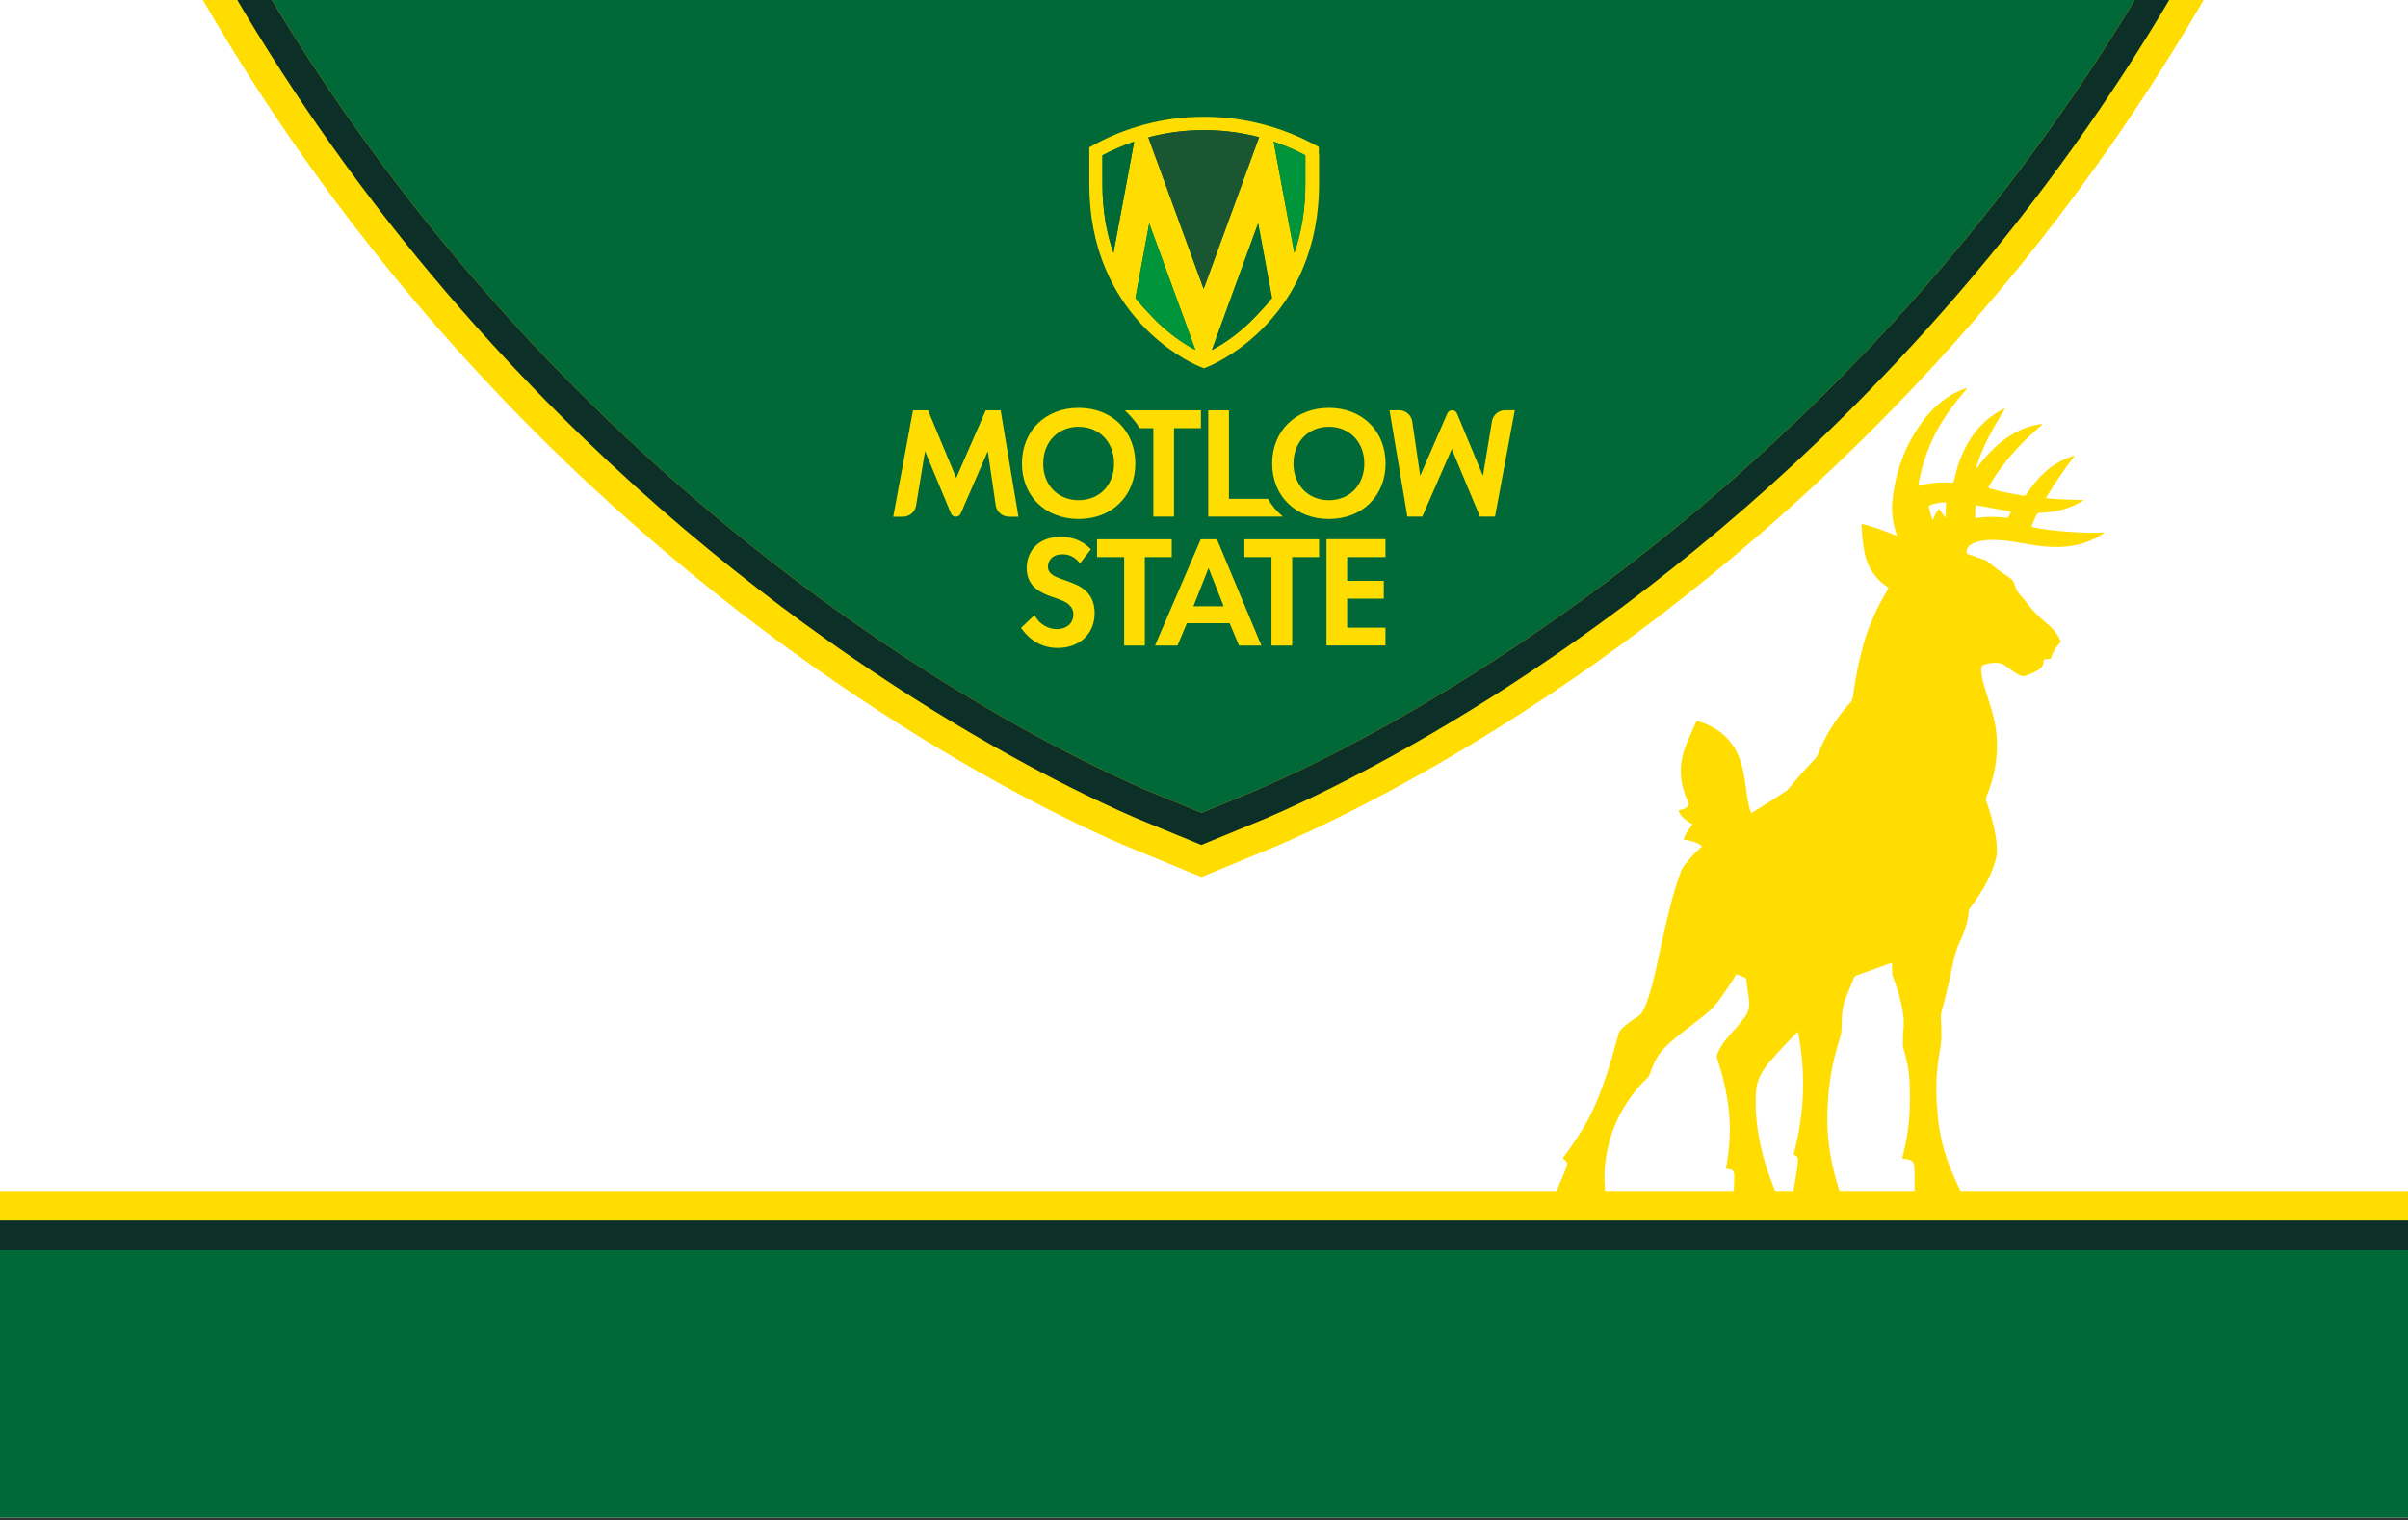 <svg width="320" height="202" viewBox="0 0 320 202" fill="none" xmlns="http://www.w3.org/2000/svg">
<rect x="0" y="0" width="320" height="202" fill="#333333" stroke="none"/>
<g clip-path="url(#clip0_2084_9796)">
<path d="M320 0H0V201.657H320V0Z" fill="white"/>
<path d="M-5.759 216.029V162.196H326.298V216.029H-5.759ZM150.927 108.692C140.408 104.155 103.498 86.456 67.548 48.047C45.181 24.155 27.39 -3.287 14.688 -33.531C-0.96 -70.756 -8.889 -112.321 -8.889 -157.055L-8.678 -211.545L-6.706 -212.676C44.05 -241.696 101.578 -257.068 159.645 -257.107H159.869C218.291 -257.107 275.858 -241.999 326.364 -213.425L328.665 -212.124L328.876 -157.028C328.876 -112.321 320.907 -70.782 305.194 -33.544C292.439 -3.314 274.569 24.142 252.11 48.034C216.016 86.417 178.935 104.142 168.429 108.652L159.645 112.268L150.914 108.679L150.927 108.692Z" fill="#006937"/>
<path d="M159.882 -253.149C216.423 -253.149 273.57 -238.764 324.431 -209.98L324.747 -209.809L324.786 -198.895L324.944 -157.002C324.944 -112.847 317.081 -71.821 301.578 -35.069C288.994 -5.273 271.4 21.788 249.257 45.339C213.754 83.103 177.436 100.513 166.89 105.036L159.671 108.008L152.439 105.036C141.946 100.513 105.799 83.116 70.441 45.339C48.376 21.802 30.848 -5.26 18.33 -35.056C2.88 -71.808 -4.944 -112.82 -4.944 -157.055L-4.786 -198.882L-4.747 -209.244C46.364 -238.475 102.696 -253.11 159.645 -253.149C159.724 -253.149 159.79 -253.149 159.869 -253.149M322.354 166.141V212.084H-1.815V166.141H322.354ZM159.882 -261.039H159.645C100.894 -260.999 42.696 -245.457 -8.652 -216.095L-12.61 -213.833V-209.283L-12.663 -198.922L-12.82 -157.094C-12.82 -111.808 -4.786 -69.73 11.072 -32.005C23.932 -1.328 41.972 26.509 64.668 50.743C101.144 89.704 138.672 107.705 149.297 112.281L149.362 112.308L149.428 112.334L156.66 115.306L159.658 116.542L162.656 115.306L169.875 112.334L169.928 112.308L169.98 112.281C180.657 107.692 218.37 89.678 254.977 50.73C277.765 26.496 295.884 -1.354 308.823 -32.018C324.747 -69.744 332.821 -111.795 332.821 -157.015L332.663 -198.948L332.623 -209.862V-214.438L328.626 -216.7L328.31 -216.87C277.226 -245.786 218.974 -261.065 159.869 -261.065L159.882 -261.039ZM330.243 158.251H-9.704V219.974H330.243V158.251Z" fill="#FFDD00"/>
<path d="M159.882 -253.149C216.423 -253.149 273.57 -238.764 324.431 -209.98L324.747 -209.809L324.786 -198.895L324.944 -157.002C324.944 -112.847 317.081 -71.821 301.578 -35.069C288.994 -5.273 271.4 21.788 249.257 45.339C213.754 83.103 177.436 100.513 166.89 105.036L159.671 108.008L152.439 105.036C141.946 100.513 105.799 83.116 70.441 45.339C48.376 21.802 30.848 -5.26 18.33 -35.056C2.88 -71.808 -4.944 -112.82 -4.944 -157.055L-4.786 -198.882L-4.747 -209.244C46.364 -238.475 102.696 -253.11 159.645 -253.149C159.724 -253.149 159.79 -253.149 159.869 -253.149M322.354 166.141V212.084H-1.815V166.141H322.354ZM159.882 -257.094H159.658C101.591 -257.055 44.063 -241.696 -6.693 -212.663L-8.665 -211.532V-209.257L-8.718 -198.895L-8.876 -157.068C-8.889 -112.321 -0.96 -70.756 14.688 -33.531C27.39 -3.287 45.181 24.155 67.548 48.047C103.498 86.456 140.408 104.155 150.861 108.665H150.888L150.914 108.692L158.146 111.663L159.645 112.281L161.144 111.663L168.363 108.692C178.922 104.155 216.016 86.43 252.097 48.047C274.569 24.155 292.426 -3.3 305.181 -33.531C320.894 -70.769 328.863 -112.308 328.863 -156.989L328.705 -198.895L328.665 -209.809V-212.097L326.667 -213.228L326.351 -213.399C275.858 -241.972 218.277 -257.081 159.855 -257.081L159.882 -257.094ZM326.298 162.196H-5.759V216.029H326.298V162.196Z" fill="#0C3027"/>
<path d="M175.253 20.539V19.527L175.227 19.514C170.506 16.844 165.22 15.516 159.974 15.516C154.701 15.516 149.494 16.87 144.76 19.579V20.539V24.405C144.747 28.494 145.47 32.294 146.903 35.7C148.061 38.462 149.691 40.96 151.729 43.143C155.003 46.64 158.343 48.245 159.316 48.665L159.987 48.941L160.658 48.665C161.631 48.245 164.997 46.64 168.284 43.143C170.335 40.96 171.966 38.462 173.123 35.7C174.556 32.294 175.293 28.508 175.293 24.418V20.539H175.253ZM150.375 20.684L147.968 33.609C146.995 30.796 146.496 27.719 146.496 24.418V20.631C147.863 19.921 149.283 19.316 150.717 18.817L150.375 20.671V20.684ZM152.952 41.933C152.413 41.354 151.519 40.447 150.888 39.592L152.518 30.782L152.636 30.125L152.715 29.691L158.856 46.509C157.462 45.773 155.187 44.339 152.939 41.933H152.952ZM159.947 38.37L152.597 18.251C154.99 17.62 157.475 17.291 159.961 17.291H159.974C162.459 17.291 164.931 17.607 167.324 18.225L159.961 38.37H159.947ZM166.956 41.933C164.707 44.326 162.42 45.773 161.039 46.509L167.18 29.691L167.258 30.125L167.377 30.782L169.007 39.592C168.376 40.447 167.482 41.367 166.943 41.933H166.956ZM172.005 33.596L169.599 20.671L169.257 18.817C170.704 19.303 172.11 19.908 173.465 20.631V24.418C173.478 27.706 172.978 30.796 172.005 33.609V33.596Z" fill="#FFDD00"/>
<path d="M143.524 74.872C142.696 73.767 141.723 73.662 141.21 73.662C139.724 73.662 139.264 74.596 139.264 75.319C139.264 75.661 139.369 75.976 139.711 76.266C140.053 76.581 140.513 76.752 141.407 77.068C142.512 77.449 143.55 77.83 144.26 78.488C144.892 79.053 145.47 80.013 145.47 81.46C145.47 84.208 143.485 86.101 140.552 86.101C137.949 86.101 136.423 84.51 135.687 83.432L137.489 81.723C138.172 83.103 139.461 83.603 140.46 83.603C141.709 83.603 142.643 82.84 142.643 81.657C142.643 81.144 142.472 80.75 142.091 80.381C141.565 79.895 140.71 79.619 139.908 79.343C139.172 79.093 138.278 78.751 137.554 78.12C137.094 77.712 136.437 76.936 136.437 75.49C136.437 73.412 137.83 71.335 140.973 71.335C141.867 71.335 143.537 71.506 144.97 72.992L143.524 74.872Z" fill="#FFDD00"/>
<path d="M163.419 82.814H157.725L156.476 85.786H153.491L159.566 71.663H161.723L167.627 85.786H164.655L163.406 82.814H163.419ZM162.617 80.565L160.605 75.477L158.593 80.565H162.617Z" fill="#FFDD00"/>
<path d="M184.116 74.03H179.027V77.186H183.892V79.553H179.027V83.406H184.116V85.773H176.279V71.65H184.116V74.017V74.03Z" fill="#FFDD00"/>
<path d="M152.137 74.03V85.786H149.389V74.03H145.786V71.663H155.713V74.03H152.137Z" fill="#FFDD00"/>
<path d="M171.716 74.03V85.786H168.968V74.03H165.365V71.663H175.293V74.03H171.716Z" fill="#FFDD00"/>
<path d="M143.34 54.201C138.895 54.201 135.805 57.291 135.805 61.591C135.805 65.891 138.895 68.968 143.34 68.968C147.784 68.968 150.874 65.891 150.874 61.591C150.874 57.291 147.784 54.201 143.34 54.201ZM143.34 66.469C140.592 66.469 138.633 64.458 138.633 61.604C138.633 58.751 140.579 56.713 143.34 56.713C146.101 56.713 148.047 58.751 148.047 61.604C148.047 64.458 146.101 66.469 143.34 66.469Z" fill="#FFDD00"/>
<path d="M176.594 54.201C172.15 54.201 169.06 57.291 169.06 61.591C169.06 65.891 172.15 68.968 176.594 68.968C181.039 68.968 184.129 65.891 184.129 61.591C184.129 57.291 181.039 54.201 176.594 54.201ZM176.594 66.469C173.846 66.469 171.887 64.458 171.887 61.604C171.887 58.751 173.833 56.713 176.594 56.713C179.356 56.713 181.302 58.751 181.302 61.604C181.302 64.458 179.356 66.469 176.594 66.469Z" fill="#FFDD00"/>
<path d="M121.341 54.53H123.327L127.074 63.511L130.993 54.53H132.978L133.162 55.648L135.345 68.665H134.07C133.189 68.665 132.452 68.021 132.321 67.153L131.269 59.96L127.666 68.244C127.548 68.507 127.298 68.665 127.022 68.665C126.732 68.665 126.483 68.494 126.377 68.231L122.932 59.96L121.736 67.192C121.591 68.047 120.855 68.665 120 68.665H118.698L121.328 54.543L121.341 54.53Z" fill="#FFDD00"/>
<path d="M198.659 68.652H196.673L192.926 59.671L189.007 68.652H187.022L186.838 67.535L184.655 54.517H185.93C186.811 54.517 187.548 55.161 187.679 56.029L188.731 63.222L192.334 54.938C192.452 54.675 192.702 54.517 192.978 54.517C193.268 54.517 193.517 54.688 193.623 54.951L197.068 63.222L198.264 55.99C198.409 55.135 199.145 54.517 200 54.517H201.302L198.672 68.639L198.659 68.652Z" fill="#FFDD00"/>
<path d="M149.546 54.609C150.23 55.227 150.993 56.108 151.44 56.897H153.268V68.652H156.016V56.897H159.592V54.53H149.573C149.573 54.53 149.507 54.582 149.546 54.609Z" fill="#FFDD00"/>
<path d="M168.481 66.285H163.314V54.53H160.565V68.652H170.427C170.427 68.652 170.454 68.626 170.441 68.613C169.665 67.955 169.007 67.179 168.494 66.285H168.481Z" fill="#FFDD00"/>
<path d="M159.961 38.37L167.324 18.225C164.931 17.607 162.472 17.291 159.974 17.291H159.961C157.475 17.291 155.003 17.62 152.597 18.251L159.947 38.37H159.961Z" fill="#1A5632"/>
<path d="M152.531 30.782L152.65 30.125L152.728 29.691L158.869 46.509C157.475 45.772 155.201 44.339 152.952 41.933C152.413 41.354 151.519 40.447 150.888 39.592L152.518 30.782H152.531Z" fill="#00953B"/>
<path d="M150.375 20.684L150.717 18.83C149.27 19.316 147.863 19.921 146.509 20.644V24.431C146.496 27.719 146.995 30.809 147.968 33.623L150.375 20.697V20.684Z" fill="#006937"/>
<path d="M169.599 20.684L169.257 18.83C170.703 19.316 172.11 19.921 173.465 20.644V24.431C173.478 27.719 172.978 30.809 172.005 33.623L169.599 20.697V20.684Z" fill="#00953B"/>
<path d="M167.403 30.782L167.285 30.125L167.206 29.691L161.065 46.509C162.459 45.772 164.734 44.339 166.982 41.933C167.521 41.354 168.415 40.447 169.047 39.592L167.416 30.782H167.403Z" fill="#006937"/>
<path d="M253.255 160.855L253.268 160.842H253.255V160.855Z" fill="#FFDD00"/>
<path d="M279.487 70.743C278.159 70.848 276.831 70.769 275.503 70.704C274.346 70.638 273.189 70.533 272.032 70.375C271.427 70.296 270.822 70.217 270.23 70.072C269.967 70.007 269.941 69.967 270.046 69.731C270.243 69.257 270.454 68.797 270.677 68.35C270.743 68.231 270.822 68.179 270.953 68.166C271.584 68.126 272.216 68.087 272.834 67.982C274.214 67.758 275.516 67.311 276.713 66.601C276.765 66.561 276.857 66.561 276.857 66.456C275.201 66.404 273.557 66.364 271.874 66.193C273.044 64.234 274.306 62.38 275.687 60.579C275.621 60.579 275.608 60.552 275.582 60.565C275.542 60.565 275.503 60.592 275.45 60.605C274.017 61.065 272.755 61.815 271.65 62.827C270.743 63.669 269.98 64.629 269.323 65.667C269.204 65.851 269.086 65.891 268.889 65.865C267.758 65.68 266.627 65.483 265.51 65.207C265.155 65.115 264.799 65.023 264.458 64.918C264.247 64.852 264.234 64.799 264.326 64.602C264.352 64.537 264.392 64.484 264.418 64.431C264.721 63.919 265.023 63.432 265.365 62.946C267.009 60.565 268.981 58.475 271.19 56.608C271.269 56.542 271.374 56.489 271.427 56.384C271.387 56.371 271.374 56.344 271.348 56.344C271.19 56.371 271.045 56.384 270.888 56.41C269.375 56.673 267.995 57.278 266.732 58.146C265.273 59.145 264.076 60.408 262.998 61.801C262.88 61.959 262.788 62.13 262.59 62.288C262.63 62.157 262.643 62.065 262.669 61.972C262.906 61.184 263.195 60.408 263.537 59.645C264.3 57.883 265.26 56.226 266.259 54.596C266.325 54.504 266.404 54.412 266.417 54.254C266.312 54.306 266.246 54.333 266.18 54.372C264.681 55.135 263.445 56.187 262.419 57.515C261.013 59.356 260.197 61.446 259.711 63.695C259.606 64.155 259.619 64.155 259.145 64.129C257.817 64.05 256.489 64.155 255.201 64.523C255.135 64.537 255.056 64.589 254.977 64.523C254.977 64.339 254.977 64.155 255.016 63.971C255.266 62.669 255.621 61.394 256.082 60.145C257.055 57.475 258.527 55.095 260.329 52.913C260.684 52.479 261.052 52.058 261.42 51.624C261.381 51.611 261.368 51.598 261.341 51.598C261.275 51.611 261.21 51.624 261.144 51.65C260.408 51.887 259.724 52.216 259.08 52.623C257.633 53.517 256.437 54.701 255.437 56.068C253.189 59.145 251.913 62.604 251.506 66.391C251.335 67.982 251.506 69.52 252.058 71.032C252.071 71.085 252.124 71.124 252.058 71.203C250.546 70.585 249.02 69.993 247.403 69.625C247.403 69.678 247.377 69.717 247.377 69.744C247.442 71.006 247.535 72.255 247.798 73.504C248.205 75.437 249.218 76.963 250.888 78.041C250.927 78.067 250.966 78.08 250.953 78.172C250.927 78.225 250.874 78.304 250.835 78.383C249.546 80.565 248.455 82.827 247.745 85.26C247.061 87.6 246.588 89.98 246.259 92.4C246.206 92.82 246.114 93.215 245.759 93.517C245.628 93.623 245.536 93.767 245.431 93.886C243.734 95.819 242.472 98.014 241.512 100.395C241.446 100.565 241.341 100.697 241.21 100.828C240 102.104 238.817 103.406 237.712 104.786C237.594 104.931 237.475 105.036 237.318 105.141C235.871 106.101 234.398 107.022 232.926 107.942C232.86 107.982 232.807 108.047 232.715 108.008C232.61 107.798 232.544 107.574 232.479 107.35C232.242 106.469 232.137 105.575 232.018 104.668C231.887 103.695 231.729 102.722 231.479 101.762C230.677 98.685 228.692 96.765 225.694 95.832C225.47 95.766 225.47 95.766 225.378 95.976C225.194 96.371 225.023 96.765 224.852 97.16C224.484 97.988 224.103 98.817 223.826 99.671C223.445 100.855 223.287 102.064 223.406 103.3C223.511 104.418 223.84 105.483 224.3 106.509C224.471 106.903 224.392 107.14 224.024 107.364C223.8 107.495 223.563 107.561 223.314 107.627C223.011 107.705 223.011 107.705 223.169 107.982C223.524 108.6 224.024 109.047 224.642 109.375C224.734 109.428 224.852 109.441 224.931 109.546C224.721 109.823 224.497 110.099 224.3 110.388C224.076 110.69 223.918 111.032 223.787 111.387C223.748 111.519 223.734 111.598 223.905 111.611C223.958 111.611 224.011 111.611 224.076 111.624C224.707 111.716 225.312 111.874 225.851 112.216C225.97 112.281 226.101 112.347 226.193 112.466C226.128 112.518 226.088 112.571 226.036 112.61C225.141 113.373 224.379 114.267 223.682 115.214C223.563 115.371 223.471 115.556 223.406 115.74C223.116 116.515 222.853 117.304 222.617 118.093C221.775 120.881 221.17 123.721 220.552 126.562C220.171 128.323 219.803 130.085 219.29 131.821C219.027 132.728 218.725 133.636 218.251 134.477C218.12 134.714 217.949 134.898 217.712 135.043C216.923 135.529 216.16 136.068 215.49 136.726C215.293 136.923 215.161 137.147 215.082 137.423C214.609 139.172 214.109 140.92 213.557 142.643C212.873 144.721 212.097 146.772 211.072 148.705C210.151 150.427 209.047 152.032 207.903 153.596C207.824 153.702 207.758 153.807 207.692 153.899C207.719 153.938 207.732 153.965 207.745 153.978C208.323 154.438 208.376 154.609 208.1 155.279C208.1 155.279 208.1 155.293 208.087 155.306C207.521 156.726 206.89 158.12 206.298 159.513C206.246 159.632 206.18 159.75 206.167 159.895H213.517C213.517 159.895 213.531 159.79 213.517 159.75C213.149 157.738 213.11 155.727 213.439 153.702C214.07 149.901 215.7 146.575 218.37 143.787C218.619 143.537 218.922 143.314 219.106 143.024C219.29 142.722 219.369 142.341 219.5 142.012C219.816 141.197 220.184 140.434 220.75 139.75C221.302 139.093 221.933 138.527 222.59 137.975C223.695 137.055 224.865 136.2 225.983 135.319C226.93 134.583 227.824 133.807 228.521 132.807C229.231 131.769 229.98 130.743 230.611 129.652C230.73 129.441 230.743 129.441 230.966 129.533C231.243 129.652 231.519 129.783 231.795 129.862C231.992 129.928 232.045 130.046 232.071 130.217C232.176 131.177 232.347 132.124 232.439 133.084C232.505 133.833 232.36 134.504 231.9 135.109C231.519 135.608 231.137 136.108 230.717 136.581C230.204 137.16 229.678 137.725 229.204 138.343C228.797 138.882 228.429 139.448 228.205 140.092C228.139 140.302 228.139 140.487 228.205 140.697C229.099 143.379 229.717 146.128 229.849 148.968C229.915 150.467 229.849 151.953 229.652 153.439C229.573 154.043 229.467 154.661 229.375 155.293C229.494 155.319 229.612 155.332 229.73 155.345C230.256 155.424 230.454 155.634 230.467 156.147C230.467 157.278 230.414 158.409 230.309 159.527C230.27 159.961 230.309 159.869 230.611 159.869C232.505 159.869 234.398 159.869 236.292 159.869C236.384 159.869 236.489 159.895 236.581 159.842C236.581 159.724 236.515 159.632 236.463 159.54C235.306 157.002 234.385 154.372 233.846 151.624C233.412 149.481 233.215 147.311 233.346 145.128C233.386 144.352 233.583 143.629 233.925 142.932C234.28 142.222 234.74 141.591 235.253 140.999C236.371 139.711 237.541 138.475 238.738 137.252C238.777 137.212 238.817 137.133 238.935 137.147C240.013 142.617 239.803 148.034 238.343 153.412C238.869 153.649 238.961 153.767 238.922 154.359C238.895 154.819 238.83 155.279 238.751 155.74C238.554 157.081 238.291 158.396 238.001 159.711C238.001 159.763 237.975 159.816 238.014 159.855H244.957C244.918 159.737 244.892 159.645 244.852 159.553C244.523 158.527 244.208 157.515 243.918 156.476C243.3 154.175 242.906 151.834 242.84 149.441C242.814 148.231 242.867 147.035 242.945 145.825C243.051 144.405 243.248 142.985 243.537 141.591C243.813 140.25 244.195 138.948 244.589 137.646C244.655 137.423 244.694 137.199 244.707 136.963C244.721 136.358 244.76 135.74 244.773 135.135C244.799 134.28 244.957 133.452 245.273 132.65C245.628 131.755 245.983 130.861 246.351 129.98C246.43 129.77 246.561 129.665 246.772 129.599C247.771 129.244 248.771 128.889 249.77 128.521C250.309 128.323 250.848 128.126 251.374 127.942C251.44 128.021 251.427 128.087 251.427 128.153C251.427 128.534 251.453 128.902 251.453 129.283C251.453 129.467 251.492 129.625 251.558 129.796C252.084 131.137 252.505 132.505 252.768 133.925C252.913 134.714 253.044 135.516 252.978 136.331C252.913 137.133 252.873 137.949 252.873 138.751C252.873 138.961 252.899 139.172 252.965 139.369C253.399 140.802 253.702 142.262 253.767 143.761C253.833 145.365 253.833 146.969 253.715 148.573C253.609 150.059 253.36 151.519 253.018 152.965C252.939 153.294 252.834 153.623 252.807 153.978C253.149 153.991 253.465 154.017 253.767 154.122C254.109 154.241 254.32 154.464 254.359 154.846C254.438 155.529 254.451 156.213 254.438 156.897C254.438 157.791 254.438 158.685 254.346 159.579C254.346 159.632 254.346 159.684 254.346 159.75C254.346 159.842 254.372 159.895 254.477 159.895C254.543 159.895 254.609 159.895 254.675 159.895C256.792 159.895 258.909 159.895 261.013 159.895C261.105 159.895 261.21 159.921 261.302 159.869C261.328 159.737 261.236 159.658 261.197 159.566C260.671 158.514 260.145 157.475 259.671 156.397C258.843 154.53 258.199 152.61 257.83 150.598C257.581 149.244 257.449 147.89 257.37 146.509C257.239 144.247 257.344 141.999 257.765 139.763C257.909 138.988 258.001 138.212 257.988 137.423C257.975 136.647 257.962 135.871 257.922 135.095C257.922 134.924 257.922 134.74 257.975 134.569C258.567 132.439 259.066 130.283 259.513 128.113C259.737 127.061 260 126.022 260.487 125.062C260.618 124.813 260.697 124.55 260.815 124.3C261.262 123.248 261.552 122.17 261.631 121.039C261.631 120.894 261.709 120.789 261.788 120.684C262.183 120.158 262.564 119.632 262.919 119.08C263.813 117.725 264.576 116.305 265.049 114.753C265.181 114.333 265.312 113.912 265.352 113.465C265.404 112.65 265.325 111.847 265.194 111.045C264.931 109.507 264.51 108.008 263.984 106.535C263.892 106.285 263.892 106.088 263.984 105.838C264.721 104.063 265.194 102.209 265.339 100.289C265.47 98.514 265.312 96.778 264.865 95.056C264.536 93.82 264.116 92.61 263.748 91.374C263.537 90.664 263.34 89.954 263.287 89.204C263.248 88.534 263.314 88.442 263.958 88.231C263.997 88.218 264.037 88.205 264.089 88.192C264.55 88.087 264.997 88.061 265.47 88.087C265.851 88.1 266.18 88.245 266.483 88.455C266.851 88.705 267.206 88.968 267.561 89.231C267.876 89.454 268.205 89.665 268.573 89.796C268.731 89.849 268.889 89.862 269.06 89.823C269.744 89.652 270.362 89.336 270.953 88.968C271.322 88.744 271.519 88.442 271.558 88.008C271.585 87.627 271.611 87.627 271.979 87.6C272.097 87.6 272.216 87.561 272.347 87.561C272.479 87.561 272.544 87.508 272.571 87.39C272.794 86.653 273.189 86.022 273.702 85.457C273.899 85.247 273.899 85.312 273.754 85.01C273.36 84.129 272.728 83.445 271.992 82.84C271.085 82.091 270.243 81.275 269.52 80.342C269.218 79.947 268.915 79.553 268.573 79.185C268.166 78.751 267.863 78.264 267.732 77.673C267.653 77.278 267.403 77.002 267.061 76.778C266.088 76.121 265.115 75.463 264.234 74.688C264.089 74.556 263.932 74.477 263.748 74.412C263.011 74.162 262.288 73.899 261.565 73.649C261.381 73.583 261.328 73.491 261.341 73.307C261.354 73.031 261.46 72.794 261.644 72.597C261.88 72.347 262.17 72.203 262.485 72.084C263.09 71.861 263.734 71.782 264.379 71.755C265.404 71.703 266.417 71.821 267.416 71.966C268.481 72.124 269.546 72.334 270.625 72.492C271.979 72.689 273.333 72.755 274.688 72.623C276.423 72.452 278.028 71.874 279.487 70.927C279.54 70.888 279.645 70.888 279.619 70.769C279.54 70.769 279.461 70.769 279.382 70.769L279.487 70.743ZM265.628 80.158C265.628 80.158 265.694 80.079 265.707 80.026C265.694 80.079 265.667 80.118 265.628 80.158ZM257.962 76.305C257.87 76.305 257.778 76.305 257.686 76.266C257.778 76.292 257.87 76.305 257.962 76.305ZM255.424 79.04C255.424 79.04 255.385 79.04 255.371 79.027C255.371 79.027 255.411 79.027 255.424 79.04ZM255.477 86.154C255.332 86.022 255.214 85.878 255.108 85.72C255.214 85.878 255.345 86.022 255.477 86.154ZM258.554 68.797C258.304 68.534 258.159 68.271 257.975 68.021C257.659 67.574 257.673 67.574 257.37 68.034C257.212 68.284 257.081 68.547 256.963 68.823C256.936 68.902 256.936 69.007 256.805 69.047C256.581 68.455 256.423 67.837 256.292 67.219C256.792 66.956 257.357 66.877 257.909 66.798C258.146 66.772 258.396 66.772 258.632 66.759C258.54 67.416 258.593 68.074 258.554 68.784V68.797ZM259.014 76.437C258.843 76.463 258.685 76.476 258.514 76.463C258.672 76.476 258.843 76.463 259.014 76.437C259.053 76.397 259.093 76.371 259.132 76.331C259.093 76.371 259.053 76.397 259.014 76.437C259.119 76.437 259.224 76.437 259.329 76.423C259.224 76.437 259.132 76.437 259.014 76.437ZM255.043 66.982V66.956V66.982ZM266.943 68.587C266.824 68.823 266.824 68.823 266.575 68.797C265.904 68.718 265.233 68.678 264.563 68.678C264.037 68.678 263.511 68.731 262.985 68.797C262.893 68.797 262.814 68.81 262.722 68.823C262.512 68.823 262.512 68.823 262.498 68.613C262.498 68.113 262.498 67.613 262.551 67.127C264.116 67.416 265.68 67.692 267.258 67.982C267.153 68.192 267.061 68.402 266.956 68.613L266.943 68.587ZM256.818 134.701C257.002 134.083 257.186 133.478 257.357 132.86C257.186 133.478 257.002 134.083 256.818 134.701ZM262.143 109.375C262.064 109.441 261.986 109.494 261.907 109.533C261.999 109.494 262.064 109.441 262.143 109.375ZM262.564 108.863C262.446 109.034 262.354 109.165 262.262 109.257C262.354 109.165 262.446 109.034 262.564 108.863ZM266.114 85.904C266.483 85.996 266.864 86.075 267.232 86.167C266.864 86.075 266.483 85.996 266.114 85.904ZM228.718 121.565C228.784 121.959 228.849 122.354 228.915 122.735C228.849 122.341 228.784 121.946 228.718 121.565ZM239.158 123.708C239.158 124.523 239.158 125.352 239.158 126.167C239.198 126.43 239.224 126.68 239.237 126.943C239.224 126.68 239.211 126.43 239.158 126.167C239.158 125.352 239.158 124.523 239.158 123.708ZM209.139 156.7C209.139 156.621 209.139 156.542 209.178 156.476C209.152 156.542 209.139 156.621 209.139 156.7ZM261.788 118.646C261.723 118.79 261.644 118.935 261.552 119.066C261.644 118.935 261.723 118.803 261.788 118.646C261.867 118.619 261.907 118.554 261.946 118.488C261.907 118.554 261.867 118.619 261.788 118.646Z" fill="#FFDD00"/>
</g>
<defs>
<clipPath id="clip0_2084_9796">
<rect width="320" height="201.657" fill="white"/>
</clipPath>
</defs>
</svg>
